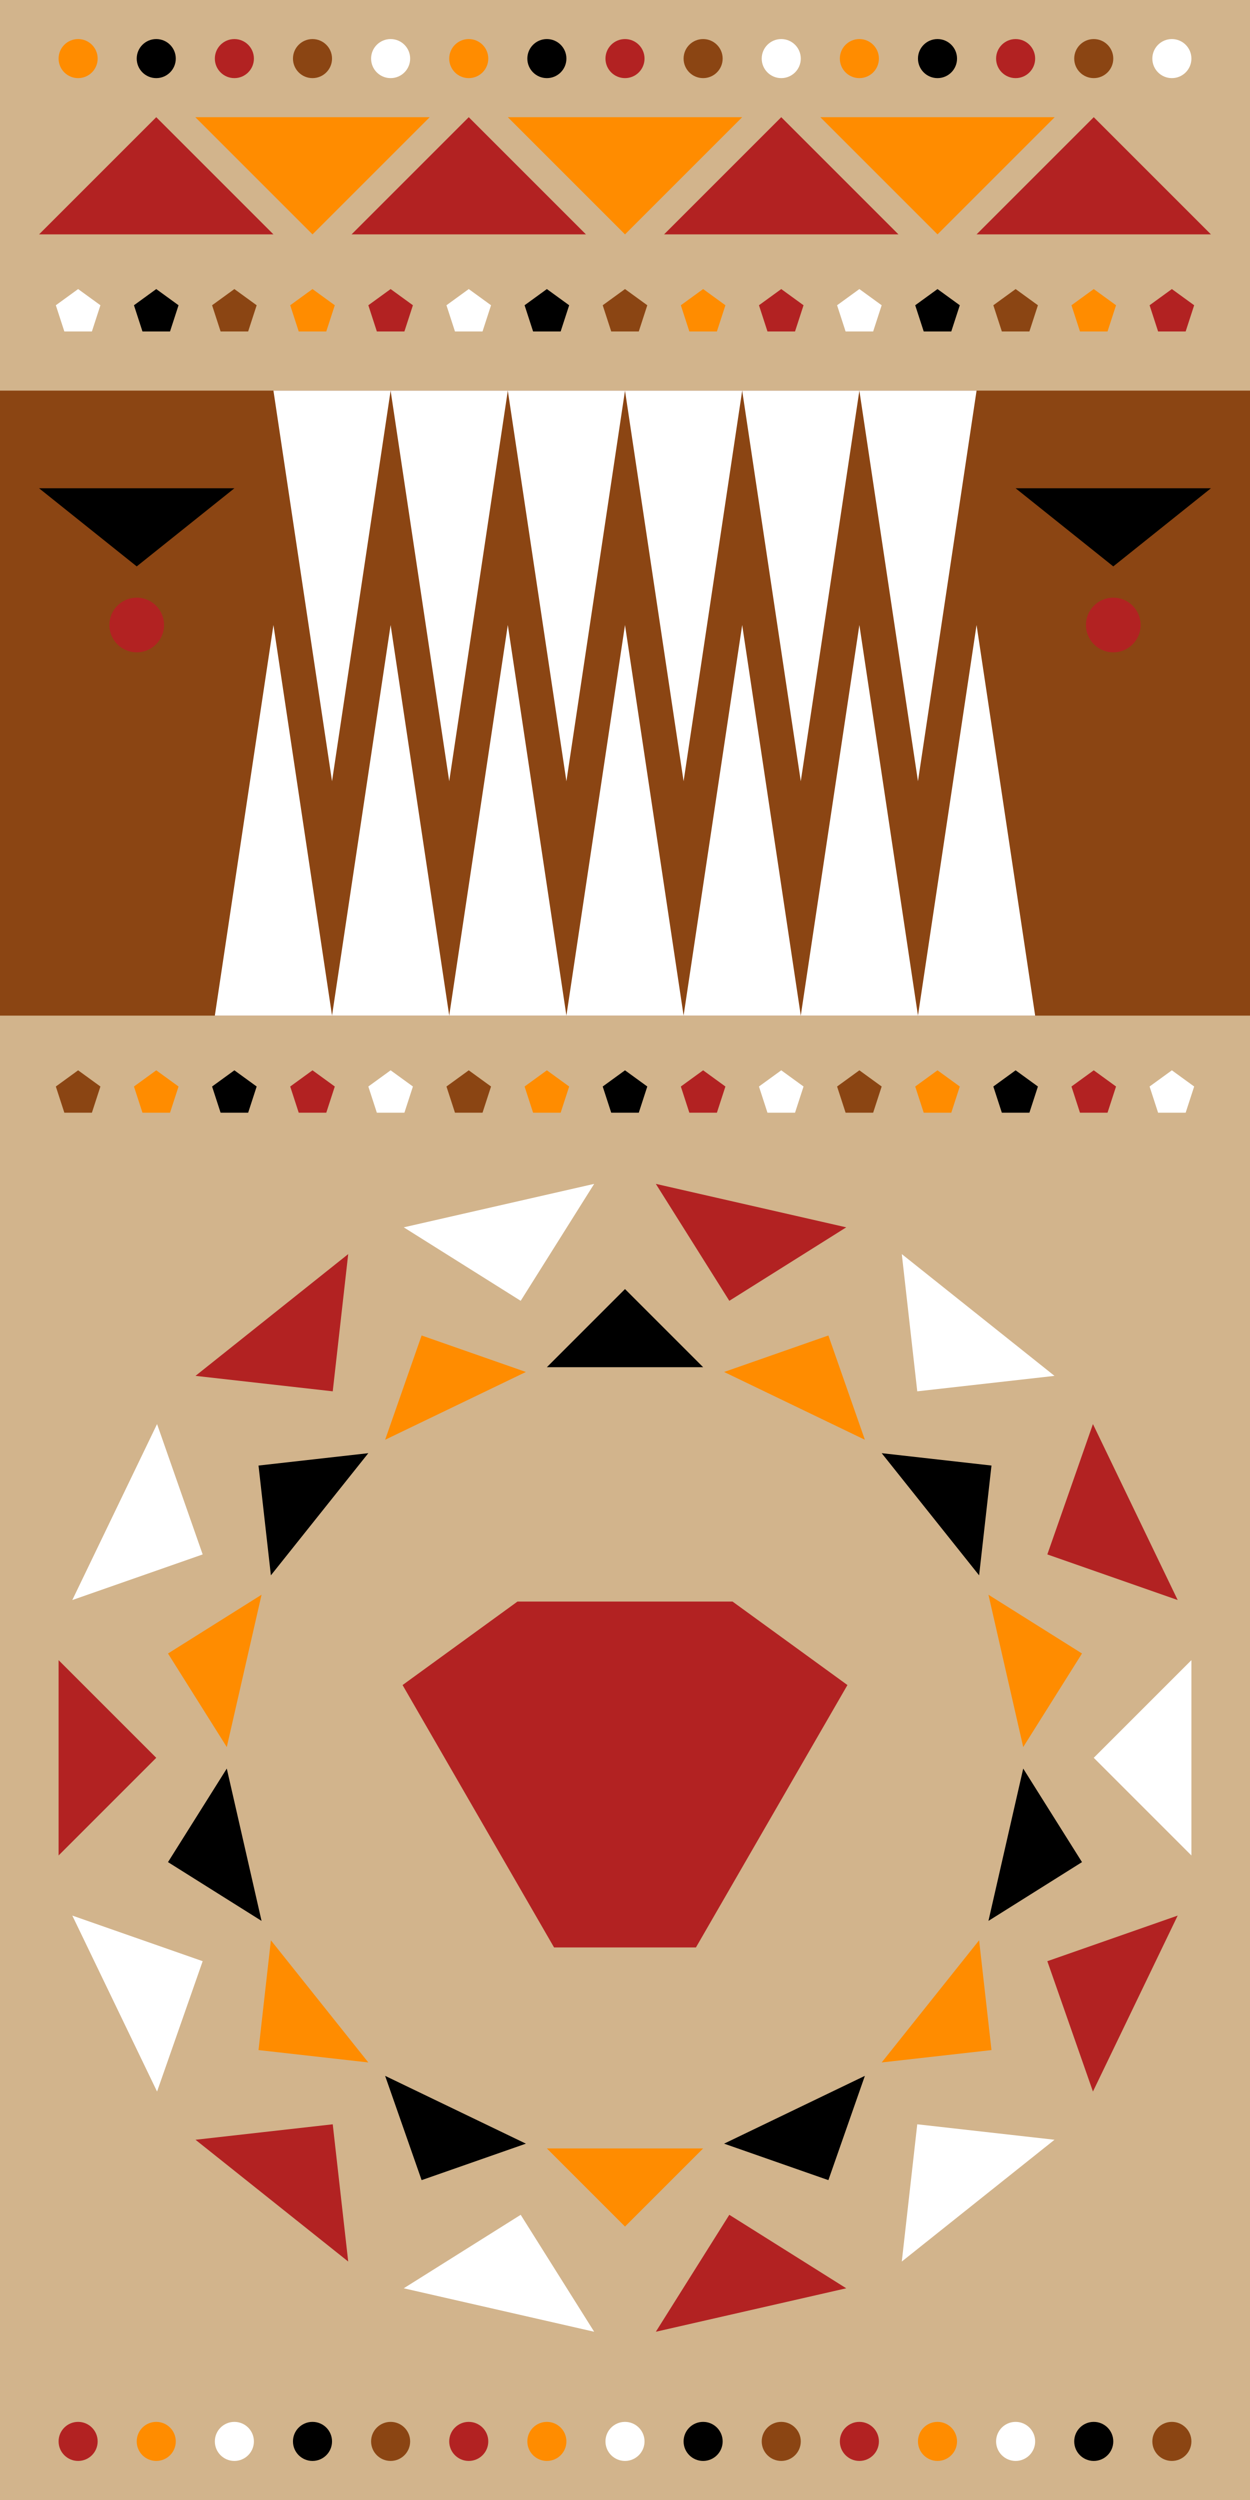 
<svg version="1.1"
     xmlns="http://www.w3.org/2000/svg"
     width="320.0"
     height="640.0">
<rect x="0" y="0" width="320.0" height="640.0" fill="tan"/>
<circle cx="20.0" cy="15" r="5" fill="darkorange"/>
<circle cx="40.0" cy="15" r="5" fill="black"/>
<circle cx="60.0" cy="15" r="5" fill="firebrick"/>
<circle cx="80.0" cy="15" r="5" fill="saddlebrown"/>
<circle cx="100.0" cy="15" r="5" fill="white"/>
<circle cx="120.0" cy="15" r="5" fill="darkorange"/>
<circle cx="140.0" cy="15" r="5" fill="black"/>
<circle cx="160.0" cy="15" r="5" fill="firebrick"/>
<circle cx="180.0" cy="15" r="5" fill="saddlebrown"/>
<circle cx="200.0" cy="15" r="5" fill="white"/>
<circle cx="220.0" cy="15" r="5" fill="darkorange"/>
<circle cx="240.0" cy="15" r="5" fill="black"/>
<circle cx="260.0" cy="15" r="5" fill="firebrick"/>
<circle cx="280.0" cy="15" r="5" fill="saddlebrown"/>
<circle cx="300.0" cy="15" r="5" fill="white"/>
<path d="M 40 30 L 10 60 L 70 60 Z" fill="firebrick"/>
<path d="M 80 60 L 50 30 L 110 30 Z" fill="darkorange"/>
<path d="M 120 30 L 90 60 L 150 60 Z" fill="firebrick"/>
<path d="M 160 60 L 130 30 L 190 30 Z" fill="darkorange"/>
<path d="M 200 30 L 170 60 L 230 60 Z" fill="firebrick"/>
<path d="M 240 60 L 210 30 L 270 30 Z" fill="darkorange"/>
<path d="M 280 30 L 250 60 L 310 60 Z" fill="firebrick"/>
<path d="M 16.473 84.854 L 14.294 78.146 L 20.0 74.0 L 25.706 78.146 L 23.527 84.854 Z" fill="white"/>
<path d="M 36.473 84.854 L 34.294 78.146 L 40.0 74.0 L 45.706 78.146 L 43.527 84.854 Z" fill="black"/>
<path d="M 56.473 84.854 L 54.294 78.146 L 60.0 74.0 L 65.706 78.146 L 63.527 84.854 Z" fill="saddlebrown"/>
<path d="M 76.473 84.854 L 74.294 78.146 L 80.0 74.0 L 85.706 78.146 L 83.527 84.854 Z" fill="darkorange"/>
<path d="M 96.473 84.854 L 94.294 78.146 L 100.0 74.0 L 105.706 78.146 L 103.527 84.854 Z" fill="firebrick"/>
<path d="M 116.473 84.854 L 114.294 78.146 L 120.0 74.0 L 125.706 78.146 L 123.527 84.854 Z" fill="white"/>
<path d="M 136.473 84.854 L 134.294 78.146 L 140.0 74.0 L 145.706 78.146 L 143.527 84.854 Z" fill="black"/>
<path d="M 156.473 84.854 L 154.294 78.146 L 160.0 74.0 L 165.706 78.146 L 163.527 84.854 Z" fill="saddlebrown"/>
<path d="M 176.473 84.854 L 174.294 78.146 L 180.0 74.0 L 185.706 78.146 L 183.527 84.854 Z" fill="darkorange"/>
<path d="M 196.473 84.854 L 194.294 78.146 L 200.0 74.0 L 205.706 78.146 L 203.527 84.854 Z" fill="firebrick"/>
<path d="M 216.473 84.854 L 214.294 78.146 L 220.0 74.0 L 225.706 78.146 L 223.527 84.854 Z" fill="white"/>
<path d="M 236.473 84.854 L 234.294 78.146 L 240.0 74.0 L 245.706 78.146 L 243.527 84.854 Z" fill="black"/>
<path d="M 256.473 84.854 L 254.294 78.146 L 260.0 74.0 L 265.706 78.146 L 263.527 84.854 Z" fill="saddlebrown"/>
<path d="M 276.473 84.854 L 274.294 78.146 L 280.0 74.0 L 285.706 78.146 L 283.527 84.854 Z" fill="darkorange"/>
<path d="M 296.473 84.854 L 294.294 78.146 L 300.0 74.0 L 305.706 78.146 L 303.527 84.854 Z" fill="firebrick"/>
<rect x="0" y="100" width="320" height="160" fill="saddlebrown"/>
<path d="M 85 200 L 70 100 L 100 100 Z" fill="white"/>
<path d="M 115 200 L 100 100 L 130 100 Z" fill="white"/>
<path d="M 145 200 L 130 100 L 160 100 Z" fill="white"/>
<path d="M 175 200 L 160 100 L 190 100 Z" fill="white"/>
<path d="M 205 200 L 190 100 L 220 100 Z" fill="white"/>
<path d="M 235 200 L 220 100 L 250 100 Z" fill="white"/>
<path d="M 35 145 L 10 125 L 60 125 Z" fill="black"/>
<path d="M 285 145 L 260 125 L 310 125 Z" fill="black"/>
<path d="M 42 160 C 42 156.137, 38.863 153, 35 153 C 31.137 153, 28 156.137, 28 160 C 28 163.863, 31.137 167, 35 167 C 38.863 167, 42 163.863, 42 160 Z" fill="firebrick"/>
<path d="M 292 160 C 292 156.137, 288.863 153, 285 153 C 281.137 153, 278 156.137, 278 160 C 278 163.863, 281.137 167, 285 167 C 288.863 167, 292 163.863, 292 160 Z" fill="firebrick"/>
<path d="M 70 160.0 L 55 260.0 L 85 260.0 Z" fill="white"/>
<path d="M 100 160.0 L 85 260.0 L 115 260.0 Z" fill="white"/>
<path d="M 130 160.0 L 115 260.0 L 145 260.0 Z" fill="white"/>
<path d="M 160 160.0 L 145 260.0 L 175 260.0 Z" fill="white"/>
<path d="M 190 160.0 L 175 260.0 L 205 260.0 Z" fill="white"/>
<path d="M 220 160.0 L 205 260.0 L 235 260.0 Z" fill="white"/>
<path d="M 250 160.0 L 235 260.0 L 265 260.0 Z" fill="white"/>
<path d="M 16.473 284.854 L 14.294 278.146 L 20.0 274.0 L 25.706 278.146 L 23.527 284.854 Z" fill="saddlebrown"/>
<path d="M 36.473 284.854 L 34.294 278.146 L 40.0 274.0 L 45.706 278.146 L 43.527 284.854 Z" fill="darkorange"/>
<path d="M 56.473 284.854 L 54.294 278.146 L 60.0 274.0 L 65.706 278.146 L 63.527 284.854 Z" fill="black"/>
<path d="M 76.473 284.854 L 74.294 278.146 L 80.0 274.0 L 85.706 278.146 L 83.527 284.854 Z" fill="firebrick"/>
<path d="M 96.473 284.854 L 94.294 278.146 L 100.0 274.0 L 105.706 278.146 L 103.527 284.854 Z" fill="white"/>
<path d="M 116.473 284.854 L 114.294 278.146 L 120.0 274.0 L 125.706 278.146 L 123.527 284.854 Z" fill="saddlebrown"/>
<path d="M 136.473 284.854 L 134.294 278.146 L 140.0 274.0 L 145.706 278.146 L 143.527 284.854 Z" fill="darkorange"/>
<path d="M 156.473 284.854 L 154.294 278.146 L 160.0 274.0 L 165.706 278.146 L 163.527 284.854 Z" fill="black"/>
<path d="M 176.473 284.854 L 174.294 278.146 L 180.0 274.0 L 185.706 278.146 L 183.527 284.854 Z" fill="firebrick"/>
<path d="M 196.473 284.854 L 194.294 278.146 L 200.0 274.0 L 205.706 278.146 L 203.527 284.854 Z" fill="white"/>
<path d="M 216.473 284.854 L 214.294 278.146 L 220.0 274.0 L 225.706 278.146 L 223.527 284.854 Z" fill="saddlebrown"/>
<path d="M 236.473 284.854 L 234.294 278.146 L 240.0 274.0 L 245.706 278.146 L 243.527 284.854 Z" fill="darkorange"/>
<path d="M 256.473 284.854 L 254.294 278.146 L 260.0 274.0 L 265.706 278.146 L 263.527 284.854 Z" fill="black"/>
<path d="M 276.473 284.854 L 274.294 278.146 L 280.0 274.0 L 285.706 278.146 L 283.527 284.854 Z" fill="firebrick"/>
<path d="M 296.473 284.854 L 294.294 278.146 L 300.0 274.0 L 305.706 278.146 L 303.527 284.854 Z" fill="white"/>
<path d="M 160.0 330.0 L 140.0 350.0 L 180.0 350.0 Z" fill="black"/>
<path d="M 133.297 566.991 L 103.361 585.802 L 152.108 596.928 Z" fill="white"/>
<path d="M 212.066 341.884 L 185.369 351.225 L 221.408 368.581 Z" fill="darkorange"/>
<path d="M 85.181 543.82 L 50.048 547.778 L 89.14 578.953 Z" fill="firebrick"/>
<path d="M 253.82 375.181 L 225.713 372.014 L 250.653 403.288 Z" fill="black"/>
<path d="M 51.884 502.066 L 18.512 490.389 L 40.207 535.437 Z" fill="white"/>
<path d="M 276.991 423.297 L 253.042 408.249 L 261.943 447.246 Z" fill="darkorange"/>
<path d="M 40.0 450.0 L 15.0 425.0 L 15.0 475.0 Z" fill="firebrick"/>
<path d="M 276.991 476.703 L 261.943 452.754 L 253.042 491.751 Z" fill="black"/>
<path d="M 51.884 397.934 L 40.207 364.563 L 18.512 409.611 Z" fill="white"/>
<path d="M 253.82 524.819 L 250.653 496.712 L 225.713 527.986 Z" fill="darkorange"/>
<path d="M 85.181 356.18 L 89.14 321.047 L 50.048 352.222 Z" fill="firebrick"/>
<path d="M 212.066 558.116 L 221.408 531.419 L 185.369 548.775 Z" fill="black"/>
<path d="M 133.297 333.009 L 152.108 303.072 L 103.361 314.198 Z" fill="white"/>
<path d="M 160.0 570.0 L 180.0 550.0 L 140.0 550.0 Z" fill="darkorange"/>
<path d="M 186.703 333.009 L 216.639 314.198 L 167.892 303.072 Z" fill="firebrick"/>
<path d="M 107.934 558.116 L 134.631 548.775 L 98.592 531.419 Z" fill="black"/>
<path d="M 234.819 356.18 L 269.952 352.222 L 230.86 321.047 Z" fill="white"/>
<path d="M 66.18 524.819 L 94.287 527.986 L 69.347 496.712 Z" fill="darkorange"/>
<path d="M 268.116 397.934 L 301.488 409.611 L 279.793 364.563 Z" fill="firebrick"/>
<path d="M 43.009 476.703 L 66.958 491.751 L 58.057 452.754 Z" fill="black"/>
<path d="M 280.0 450.0 L 305.0 475.0 L 305.0 425.0 Z" fill="white"/>
<path d="M 43.009 423.297 L 58.057 447.246 L 66.958 408.249 Z" fill="darkorange"/>
<path d="M 268.116 502.066 L 279.793 535.437 L 301.488 490.389 Z" fill="firebrick"/>
<path d="M 66.18 375.181 L 69.347 403.288 L 94.287 372.014 Z" fill="black"/>
<path d="M 234.819 543.82 L 230.86 578.953 L 269.952 547.778 Z" fill="white"/>
<path d="M 107.934 341.884 L 98.592 368.581 L 134.631 351.225 Z" fill="darkorange"/>
<path d="M 186.703 566.991 L 167.892 596.928 L 216.639 585.802 Z" fill="firebrick"/>
<path d=" M 141.837 498.541 L 103.057 431.372 L 132.472 410.0 L 187.528 410 L 216.943 431.372 L 178.163 498.541 Z" fill="firebrick"/>
<circle cx="20.0" cy="625" r="5" fill="firebrick"/>
<circle cx="40.0" cy="625" r="5" fill="darkorange"/>
<circle cx="60.0" cy="625" r="5" fill="white"/>
<circle cx="80.0" cy="625" r="5" fill="black"/>
<circle cx="100.0" cy="625" r="5" fill="saddlebrown"/>
<circle cx="120.0" cy="625" r="5" fill="firebrick"/>
<circle cx="140.0" cy="625" r="5" fill="darkorange"/>
<circle cx="160.0" cy="625" r="5" fill="white"/>
<circle cx="180.0" cy="625" r="5" fill="black"/>
<circle cx="200.0" cy="625" r="5" fill="saddlebrown"/>
<circle cx="220.0" cy="625" r="5" fill="firebrick"/>
<circle cx="240.0" cy="625" r="5" fill="darkorange"/>
<circle cx="260.0" cy="625" r="5" fill="white"/>
<circle cx="280.0" cy="625" r="5" fill="black"/>
<circle cx="300.0" cy="625" r="5" fill="saddlebrown"/>
</svg>
